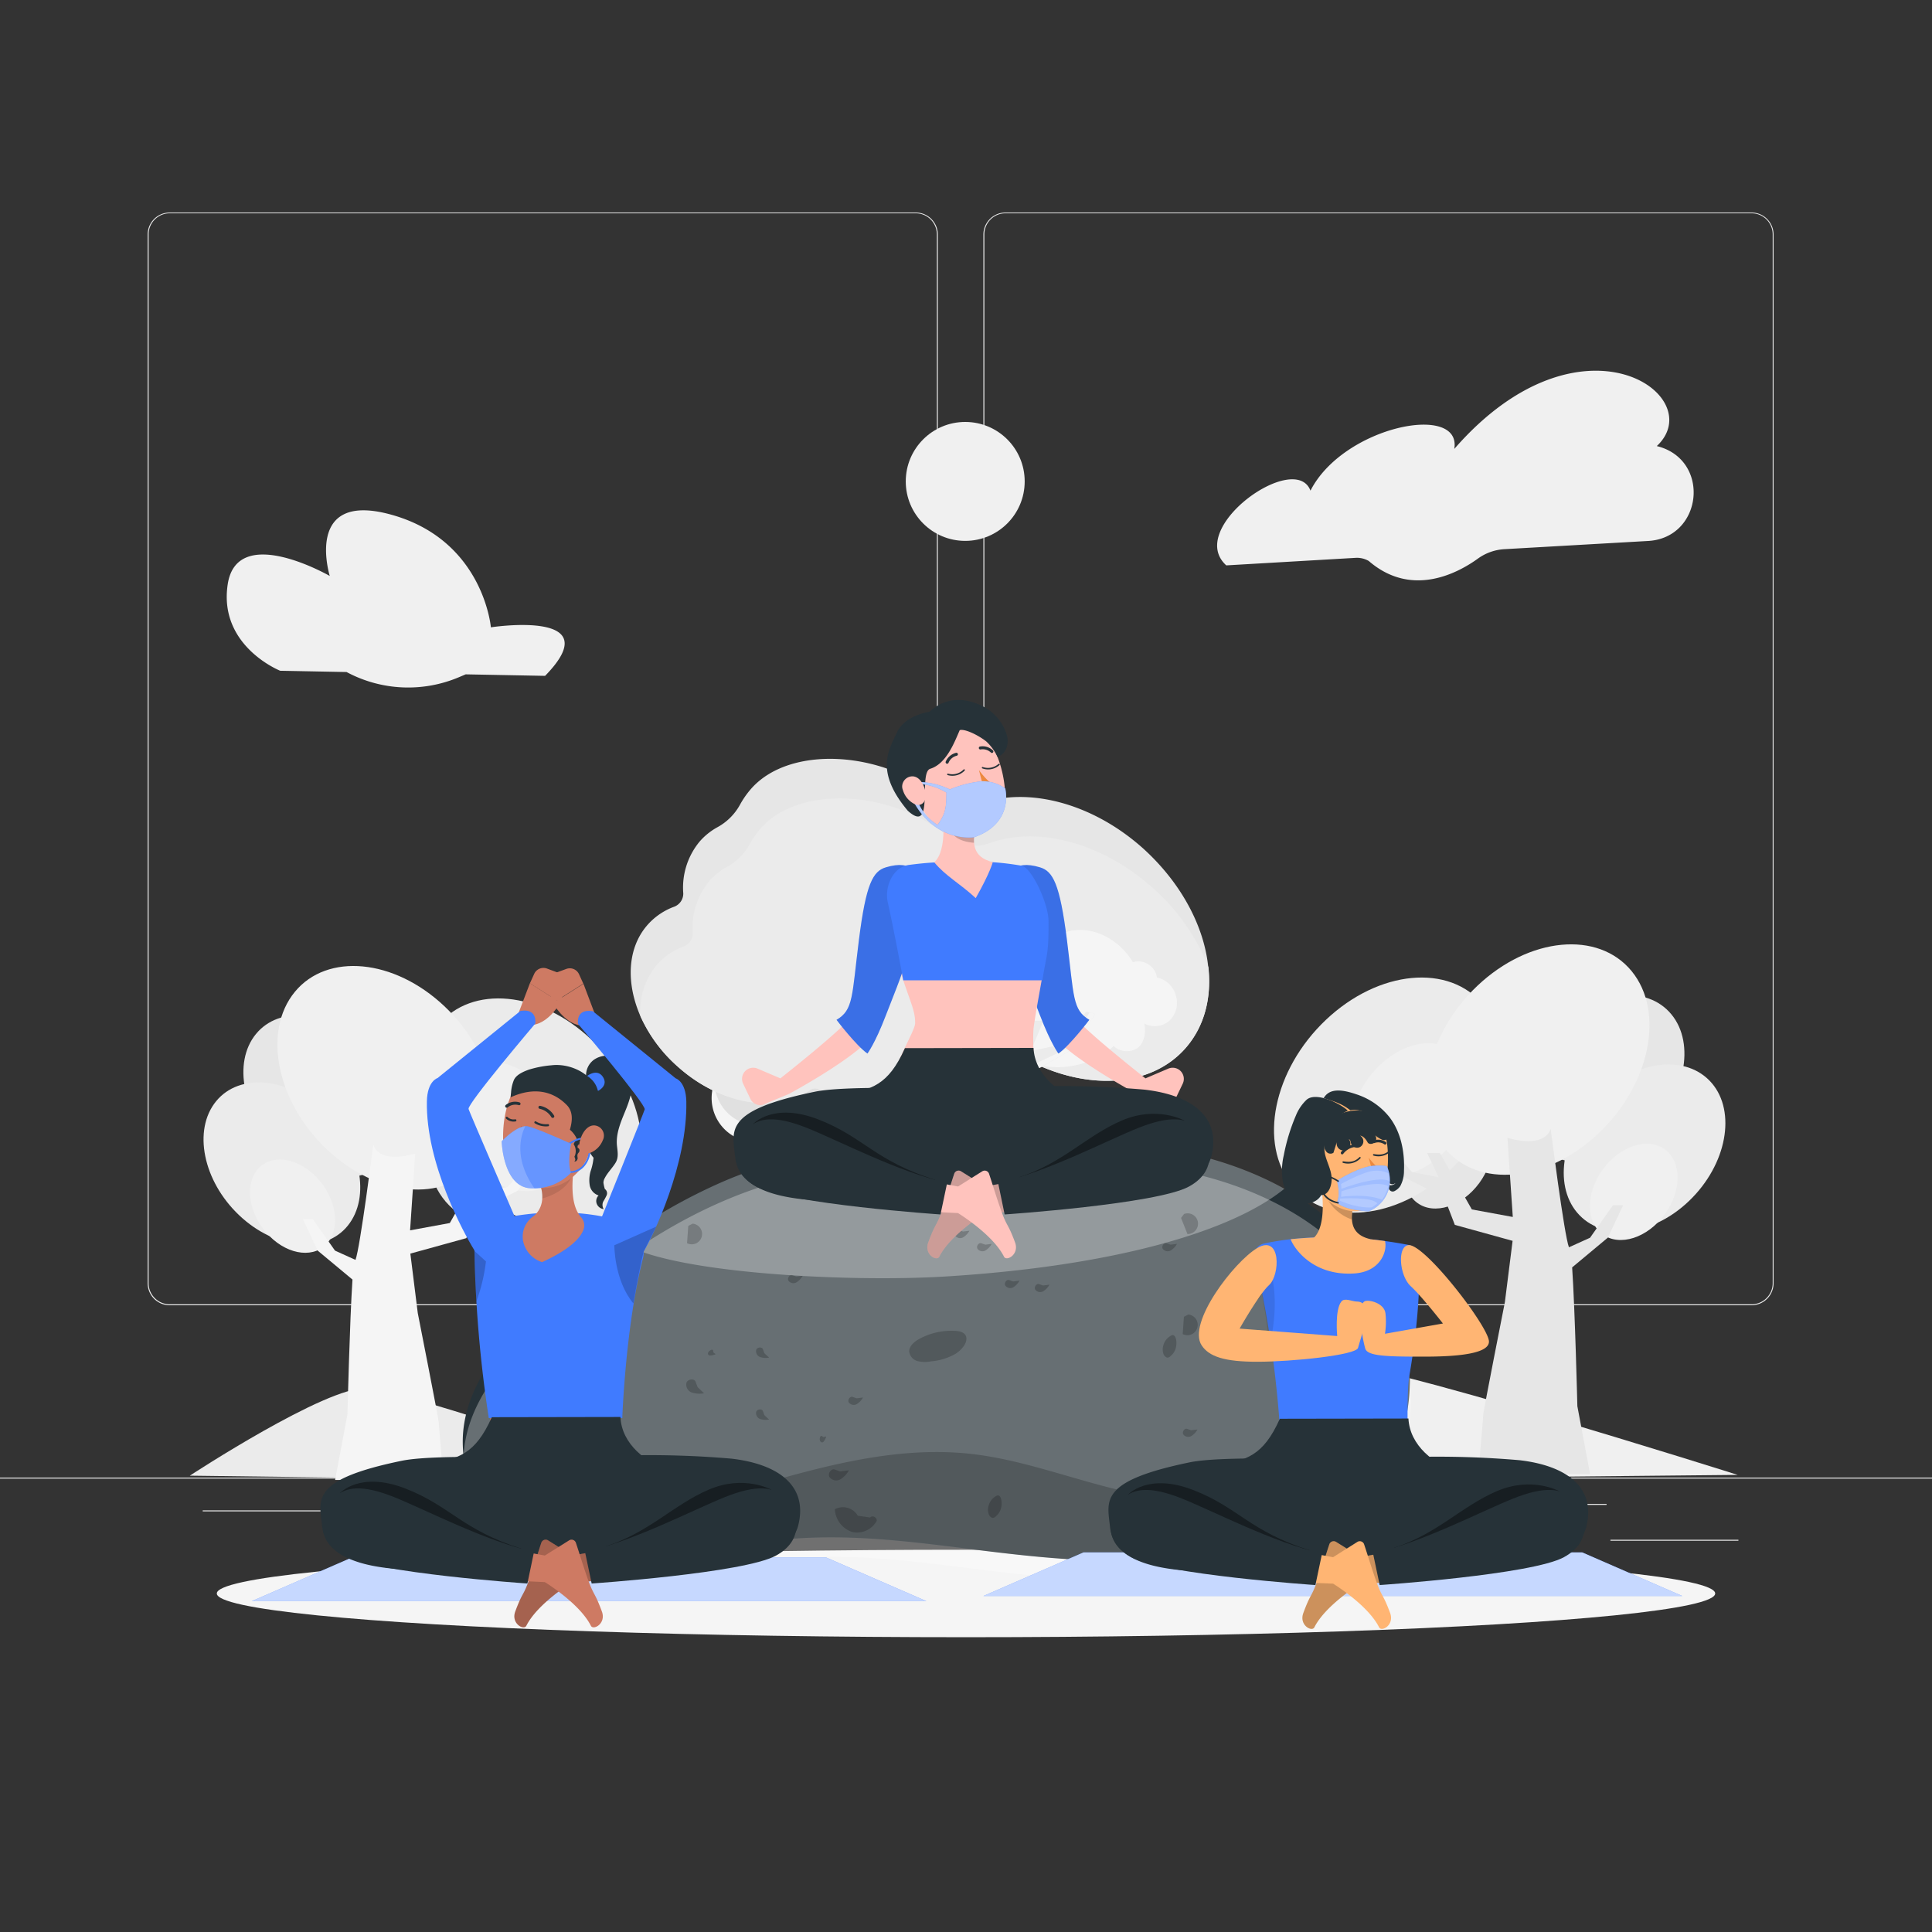 <svg xmlns="http://www.w3.org/2000/svg" viewBox="0 0 500 500"><rect x="0" y="0" width="500" height="500" fill="#333333" stroke="none"/><g id="freepik--background-complete--inject-7"><rect x="416.78" y="398.49" width="33.12" height="0.25" style="fill:#ebebeb"></rect><rect x="322.53" y="401.21" width="8.69" height="0.25" style="fill:#ebebeb"></rect><rect x="396.59" y="389.21" width="19.19" height="0.25" style="fill:#ebebeb"></rect><rect x="52.46" y="390.89" width="43.19" height="0.25" style="fill:#ebebeb"></rect><rect x="104.56" y="390.89" width="6.33" height="0.25" style="fill:#ebebeb"></rect><rect x="131.47" y="395.11" width="93.68" height="0.25" style="fill:#ebebeb"></rect><path d="M237,337.8H43.92a5.71,5.71,0,0,1-5.71-5.71V60.66A5.71,5.71,0,0,1,43.92,55H237a5.71,5.71,0,0,1,5.71,5.71V332.09A5.71,5.71,0,0,1,237,337.8ZM43.92,55.2a5.47,5.47,0,0,0-5.46,5.46V332.09a5.47,5.47,0,0,0,5.46,5.46H237a5.47,5.47,0,0,0,5.46-5.46V60.66A5.47,5.47,0,0,0,237,55.2Z" style="fill:#ebebeb"></path><path d="M453.31,337.8H260.21a5.72,5.72,0,0,1-5.71-5.71V60.66A5.72,5.72,0,0,1,260.21,55h193.1A5.71,5.71,0,0,1,459,60.66V332.09A5.71,5.71,0,0,1,453.31,337.8ZM260.21,55.2a5.47,5.47,0,0,0-5.46,5.46V332.09a5.47,5.47,0,0,0,5.46,5.46h193.1a5.47,5.47,0,0,0,5.46-5.46V60.66a5.47,5.47,0,0,0-5.46-5.46Z" style="fill:#ebebeb"></path><rect y="382.4" width="500" height="0.25" style="fill:#ebebeb"></rect><path d="M197.26,365l8.52,0a1.25,1.25,0,0,1,1.25,1.25v3a1.25,1.25,0,0,0,1.25,1.25h12.48a1.25,1.25,0,0,0,1.26-1.25v-11h0a1.25,1.25,0,0,1,1.25-1.24h2.66a1.25,1.25,0,0,0,1.25-1.25v-6a1.25,1.25,0,0,1,1.25-1.25h4.36a1.25,1.25,0,0,1,1.25,1.25v1.77a1.25,1.25,0,0,0,1.26,1.26h.4a1.25,1.25,0,0,0,1.25-1.25v-6.55a1.25,1.25,0,0,1,1.25-1.25h4.32a1.25,1.25,0,0,1,1.25,1.25v6.56a1.25,1.25,0,0,0,1.25,1.25h1.35a1.25,1.25,0,0,0,1.25-1.25V338.21h0v-6.62h.26v4.08l.08-.11,9.93-5.7c.21-.23.33,0,.33-.31v-8.16l.68-.49L271.3,312v-3.54h.27v3.35l.05,0v39.65a1.25,1.25,0,0,0,1.25,1.25h1.63a1.25,1.25,0,0,0,1.25-1.25l.39-14.8a1.17,1.17,0,0,1,.1-.41l2.43-5.06h.18v-5.73a1,1,0,0,1,1-1h.49v-4.06h.27v4.06h.25a1,1,0,0,1,1,1v.26H283v-.26a1,1,0,0,1,1-1h.43v-4.06h.27v4.06H285a1,1,0,0,1,1,1v5.73h.18l2.43,5.06a1,1,0,0,1,.1.41l.4,14.79a1.25,1.25,0,0,0,1.25,1.25h2.29a1.25,1.25,0,0,1,1.25,1.25v1.72a1.25,1.25,0,0,0,1.25,1.25h1.64a1.25,1.25,0,0,1,1.23,1l4.36,22.89a1.64,1.64,0,0,1,0,.23,1.24,1.24,0,0,1-1.25,1.25H197.27C197,382.3,197.26,365,197.26,365Z" style="fill:#e0e0e0"></path><path d="M212.89,383.07s-46.71-23.66-53.9-24.19-31.61,22.62-31.61,22.62Z" style="fill:#f0f0f0"></path><path d="M292.15,383.27s35.15-30.94,48.4-31.46S449.7,381.7,449.7,381.7Z" style="fill:#f0f0f0"></path><path d="M172.7,383.47s-67.5-23.66-77.89-24.19S49.13,381.9,49.13,381.9Z" style="fill:#ebebeb"></path><ellipse cx="374.85" cy="300.32" rx="13.63" ry="9.9" transform="translate(-88.97 425.11) rotate(-53.76)" style="fill:#e6e6e6"></ellipse><path d="M343.16,263.92c13.65-12.9,31.88-14.64,40.72-3.87s4.93,29.95-8.72,42.85-31.88,14.64-40.72,3.88S329.51,276.83,343.16,263.92Z" style="fill:#ebebeb"></path><path d="M403.65,265.28c9.7-9.16,22.65-10.39,28.92-2.75s3.51,21.28-6.19,30.44-22.64,10.4-28.92,2.75S394,274.45,403.65,265.28Z" style="fill:#e6e6e6"></path><ellipse cx="425.6" cy="297.06" rx="24.23" ry="17.82" transform="translate(-79.62 415.93) rotate(-48.15)" style="fill:#ebebeb"></ellipse><path d="M382.36,255.11c13.37-12.64,31.23-14.34,39.89-3.8s4.83,29.34-8.54,42-31.23,14.34-39.89,3.8S369,267.75,382.36,255.11Z" style="fill:#f0f0f0"></path><path d="M356.6,276.16c7.28-7.31,17-8.29,21.7-2.19s2.64,17-4.64,24.26-17,8.29-21.7,2.2S349.33,283.47,356.6,276.16Z" style="fill:#f0f0f0"></path><ellipse cx="422.82" cy="308.46" rx="13.63" ry="9.9" transform="translate(-75.93 467.13) rotate(-53.76)" style="fill:#f0f0f0"></ellipse><path d="M416.11,320.3,406.87,328c.74,10.88,1.35,35.92,1.35,35.92l3.28,17.51-28.95.24s1.32-14.78,1.32-15.59S389.46,337,389.46,337l2-15.87L376.51,317l-2.72-7.08-11-5.57-5.36-7.4,2.07-.45,5.92,6.83,6.91,1.35-3-6.3h3.29L380.91,313l10.6,1.95-1.39-20.48c10.2,2.88,11.19-2.36,11.19-2.36s3.5,27.55,4.73,30.69l5.46-2.47,5.93-8.41h2.63Z" style="fill:#e6e6e6"></path><path d="M128.24,296.53c-5.1-5.12-11.92-5.81-15.22-1.54s-1.85,11.9,3.26,17,11.91,5.81,15.22,1.54S133.34,301.66,128.24,296.53Z" style="fill:#e6e6e6"></path><path d="M153,269c-13.25-12.52-30.94-14.2-39.52-3.76s-4.79,29.07,8.46,41.59,30.94,14.21,39.52,3.76S166.27,281.48,153,269Z" style="fill:#ebebeb"></path><path d="M94.31,270.27c-9.41-8.89-22-10.09-28.07-2.67s-3.4,20.65,6,29.54,22,10.09,28.07,2.67S103.72,279.17,94.31,270.27Z" style="fill:#e6e6e6"></path><path d="M84,287.67c-9.41-8.89-22-10.09-28.07-2.67s-3.41,20.65,6,29.54S84,324.63,90,317.21,93.45,296.57,84,287.67Z" style="fill:#ebebeb"></path><path d="M115,260.4c-13-12.27-30.31-13.92-38.71-3.69s-4.69,28.47,8.29,40.74,30.31,13.92,38.71,3.69S128,272.67,115,260.4Z" style="fill:#f0f0f0"></path><ellipse cx="131.69" cy="291.54" rx="13.29" ry="18.3" transform="translate(-146.87 134.26) rotate(-36.24)" style="fill:#f0f0f0"></ellipse><path d="M81.69,304.43c-5.1-5.12-11.91-5.81-15.22-1.54s-1.84,11.9,3.26,17,11.92,5.81,15.22,1.54S86.8,309.56,81.69,304.43Z" style="fill:#f0f0f0"></path><path d="M82.22,323.66l9,7.49c-.71,10.55-1.3,34.86-1.3,34.86l-3.19,17,28.09.23s-1.27-14.35-1.27-15.13-5.43-28.28-5.43-28.28l-1.92-15.4,14.49-4,2.64-6.86,10.65-5.42,5.2-7.18-2-.44-5.74,6.64-6.71,1.3,2.87-6.1h-3.19l-8,14.15-10.28,1.89,1.34-19.87c-9.9,2.79-10.86-2.3-10.86-2.3S93.19,323,92,326.06l-5.3-2.4-5.75-8.15H78.39Z" style="fill:#f5f5f5"></path><path d="M317.36,146.32l33.47-1.95a6.1,6.1,0,0,1,3.39.8h0c11.06,9.58,23,3.19,28.24-.59a12.92,12.92,0,0,1,6.82-2.45L426.56,140c14-.81,16.22-20.59,2.74-24.42l-.52-.14c13.91-13-19.65-36.83-52.41.74,2-12-28.69-5.92-37.22,10.8C335.17,116.51,306.72,136.67,317.36,146.32Z" style="fill:#f0f0f0"></path><path d="M141.07,174.91l-20.55-.39-1.7.72a33.72,33.72,0,0,1-29.13-1.32h0l-17.18-.33s-16-6.36-13.58-22.36,26.41-2.17,26.41-2.17-6.93-22.51,16.45-15.71,25.25,29,25.25,29S158,157.58,141.07,174.91Z" style="fill:#f0f0f0"></path><circle cx="249.8" cy="124.59" r="15.39" style="fill:#f0f0f0"></circle><path d="M230.93,276.94c0,.1,0,.19,0,.28a15.43,15.43,0,0,1-7.06,12.21,14.76,14.76,0,0,1-10.25,7.5A13.52,13.52,0,0,1,202,293.55a11.37,11.37,0,0,1-17.52-12,14.24,14.24,0,0,1,.48-1.53c1.5-3.87,5-7.35,9-7.85a8.23,8.23,0,0,1-.82-3.93,8.9,8.9,0,0,1,.79-3.4,7.89,7.89,0,0,1,1.05-1.68,8.65,8.65,0,0,1,8.59-2.91c2.67-1.06,6.3-1.57,8.91-.36a10.38,10.38,0,0,1,5.26,6.34c3-1.83,7.19-1.05,9.78,1.36A12.06,12.06,0,0,1,230.93,276.94Z" style="fill:#f5f5f5"></path><path d="M230.93,276.94a15,15,0,0,1-6.29,8.2,14.75,14.75,0,0,1-10.25,7.49,13.55,13.55,0,0,1-11.67-3.37A11.35,11.35,0,0,1,184.91,280c1.5-3.87,5-7.35,9-7.85a8.23,8.23,0,0,1-.82-3.93,8,8,0,0,1,1.59-.36,8.46,8.46,0,0,1-.8-3,7.89,7.89,0,0,1,1.05-1.68,8.65,8.65,0,0,1,8.59-2.91c2.67-1.06,6.3-1.57,8.91-.36a10.38,10.38,0,0,1,5.26,6.34c3-1.83,7.19-1.05,9.78,1.36A12.06,12.06,0,0,1,230.93,276.94Z" style="fill:#e0e0e0"></path><path d="M306.87,271.19c-8.48,9.74-23.73,11-38.2,4.46a2.27,2.27,0,0,0-2.38.33c-2.82,2.51-7,3.07-11.18,1.79a2.12,2.12,0,0,0-2.64,1.14,9.88,9.88,0,0,1-1.62,2.86c-4,4.84-11.77,4.57-18.22-.32a2.24,2.24,0,0,0-1.37-.44,2.21,2.21,0,0,0-1.71.76c-3.78,4.61-11.05,4.58-17.31.33a2.32,2.32,0,0,0-2.62,0c-8.7,6.15-23.08,3.89-34.15-6A38.44,38.44,0,0,1,165.75,263c-3.77-8.61-3.42-17.61,1.78-23.58a17,17,0,0,1,6.83-4.72,3.63,3.63,0,0,0,2.47-3.51,18.67,18.67,0,0,1,4.27-13.44,16.81,16.81,0,0,1,4.52-3.64,14.68,14.68,0,0,0,5.87-5.82,23.2,23.2,0,0,1,2.84-4.09c9.94-11.41,33.9-10,48.67,2.12A11,11,0,0,0,253.56,208c12.21-4.42,28.87-.36,42.15,11.46,10,9,16,20.39,17,31C313.57,258.25,311.71,265.64,306.87,271.19Z" style="fill:#e6e6e6"></path><path d="M306.87,271.19c-8.48,9.74-23.73,11-38.2,4.46a2.27,2.27,0,0,0-2.38.33c-2.82,2.51-7,3.07-11.18,1.79a2.12,2.12,0,0,0-2.64,1.14,9.88,9.88,0,0,1-1.62,2.86c-4,4.84-11.77,4.57-18.22-.32a2.24,2.24,0,0,0-1.37-.44,2.21,2.21,0,0,0-1.71.76c-3.78,4.61-11.05,4.58-17.31.33a2.32,2.32,0,0,0-2.62,0c-8.7,6.15-23.08,3.89-34.15-6A38.44,38.44,0,0,1,165.75,263,18.63,18.63,0,0,1,170,249.69a16.87,16.87,0,0,1,6.82-4.71,3.63,3.63,0,0,0,2.47-3.52A18.66,18.66,0,0,1,183.6,228a16.43,16.43,0,0,1,4.52-3.64,14.74,14.74,0,0,0,5.87-5.82,22.81,22.81,0,0,1,2.85-4.1c9.93-11.4,33.88-10,48.67,2.12a11,11,0,0,0,10.55,1.65c12.21-4.41,28.87-.36,42.14,11.47a53.54,53.54,0,0,1,14.55,20.68C313.57,258.25,311.71,265.64,306.87,271.19Z" style="fill:#ebebeb"></path><path d="M302.5,264.31a5.94,5.94,0,0,1-6.37.58c.59,2.36-.1,5.24-1.86,6.43a5.14,5.14,0,0,1-6.11-.62c-3,3.54-12.72,7.5-21,4.33h0a17.24,17.24,0,0,1-9.18-8.63,9.81,9.81,0,0,1,.8-9.72,15.71,15.71,0,0,1,7.46-5.36A14.39,14.39,0,0,1,278,240.77h0l.52-.06c5.5-.48,11.48,2.91,14.67,8.3a4.88,4.88,0,0,1,6.22,3.94,6.58,6.58,0,0,1,4.95,4.86A6.49,6.49,0,0,1,302.5,264.31Z" style="fill:#f5f5f5"></path><path d="M299.09,262.87a4.93,4.93,0,0,1-5.74.57c.52,2.36.2,5.5-1.39,6.68a4.28,4.28,0,0,1-5.52-.62c-2.57,3.43-11.56,7.78-19.3,5.53h0a17.24,17.24,0,0,1-9.18-8.63,9.81,9.81,0,0,1,.8-9.72,15.71,15.71,0,0,1,7.46-5.36A14.39,14.39,0,0,1,278,240.77h0c4.47.67,9.05,5.4,11.6,10.19,4.52-1.21,5.62,3.56,5.61,3.93C302.14,255,300.64,261.45,299.09,262.87Z" style="fill:#f5f5f5"></path><path d="M219.17,300.93l10.35,9.62c-.83,13.56-1.62,49.94-1.62,49.94l-3.68,21.84,32.45.3s-1.48-18.45-1.48-19.45-6.27-36.34-6.27-36.34l-3.56-34.31,16.72-5.1,3.06-8.82,12.3-7,6-9.23-2.33-.56-6.63,8.52-7.74,1.68,3.31-7.85h-3.69l-9.21,18.19-11.88,2.44,1.14-25.65c-9.5,4.44-12.54-2.95-12.54-2.95s-2,43.86-3.42,47.78h0a24.81,24.81,0,0,1-9.8-8.88l-3-4.69h-2.95Z" style="fill:#ebebeb"></path><path d="M248.28,284.22l-2.55.63a5.25,5.25,0,0,1-6.49-5.41l1.13-18.9a12.76,12.76,0,0,0,6-1.37l-1.05,24.55,0,1.06v.05Z" style="fill:#f5f5f5"></path><path d="M263.9,277.2l-4.46,8.63-17.57,4.74a4.06,4.06,0,0,0-3,4l.46,24.86s3.79-15.19,3.79-14.51,1.44,24.69,1.44,24.69l-4,36.64,7.17-25.05-3.25,41.32,12.17.11s-1.48-18.45-1.48-19.45-6.27-36.34-6.27-36.34l-3.22-31a4.08,4.08,0,0,1,2.86-4.31l13.52-4.12,3.06-8.82,12.3-7,6-9.23-1.43-.34c-2.51,3.77-6,9.45-6,9.45Z" style="fill:#f5f5f5"></path></g><g id="freepik--Shadow--inject-7"><ellipse id="freepik--path--inject-7" cx="250" cy="412.39" rx="193.89" ry="11.32" style="fill:#f5f5f5"></ellipse></g><g id="freepik--Stone--inject-7"><path d="M243.88,298.61c-18.89-3.75-38.77-.49-56.49,7.06S154,324.89,139.88,338.05c-9.48,8.87-18.77,19.46-20,32.37A30.7,30.7,0,0,0,131,396.87c7.8,6.22,36,10.25,45.47,7.11,43.46-14.4,74.71,1.44,120.47-.09,10.23-.34,20.54-.69,30.5-3s19.68-6.85,26.62-14.37c10.4-11.26,13.21-28.38,8.79-43.05s-15.38-26.86-28.57-34.68-28.46-11.56-43.73-12.91S258.92,301.59,243.88,298.61Z" style="fill:#263238"></path><path d="M244.08,303.61c-18.89-3.75-38.77-.49-56.49,7.06s-33.44,19.22-47.51,32.38c-9.48,8.87-18.77,19.46-20,32.37a30.7,30.7,0,0,0,11.18,26.45c7.8,6.22,36,10.25,45.47,7.11,43.46-14.4,74.71,1.44,120.47-.09,10.23-.34,20.54-.69,30.5-3s19.68-6.85,26.62-14.37c10.4-11.26,13.21-28.38,8.79-43.05s-15.38-26.86-28.57-34.68-28.46-11.56-43.73-12.91S259.12,306.59,244.08,303.61Z" style="fill:#fff;opacity:0.3"></path><path d="M332.39,307.65c-13.87,11.27-44.57,20-87.29,22.68-25.53,1.62-73.16-.81-84.78-9.18a141.8,141.8,0,0,1,27.07-15.47c17.72-7.56,37.59-10.82,56.49-7.07,15,3,31.44-4.12,46.71-2.77C305.12,297.12,319.66,300.57,332.39,307.65Z" style="fill:#fff;opacity:0.3"></path><path d="M355.91,384.36c-.57.73-1.18,1.44-1.81,2.12-6.94,7.52-16.66,12-26.62,14.38s-20.27,2.69-30.5,3c-45.76,1.53-77-14.31-120.47.1-9.47,3.14-37.67-.89-45.47-7.12a28.91,28.91,0,0,1-5-5.2,79.34,79.34,0,0,0,26.55,2.24c16.72-1.27,32.82-6.58,49-11.11s32.89-8.35,49.55-6.52c13.29,1.46,25.91,6.43,38.92,9.46A135.65,135.65,0,0,0,355.91,384.36Z" style="opacity:0.2"></path><path d="M237.37,346.82c-1,.67-2.08,1.66-2.07,2.9a2.91,2.91,0,0,0,2.16,2.53,8,8,0,0,0,3.52.06,15.08,15.08,0,0,0,6.4-2c3.28-2.18,4.14-5.85-.42-5.89A17.28,17.28,0,0,0,237.37,346.82Z" style="opacity:0.2"></path><path d="M255.83,389.75a3.31,3.31,0,0,0,0,1.93,1.54,1.54,0,0,0,1,1.15,1.19,1.19,0,0,0,.91-.43,4,4,0,0,0,1.31-2c.46-1.67,0-3.87-1.14-3.29A4,4,0,0,0,255.83,389.75Z" style="opacity:0.2"></path><path d="M172.09,393.16a3.36,3.36,0,0,0,0,1.92,1.55,1.55,0,0,0,1,1.15,1.2,1.2,0,0,0,.92-.43,4,4,0,0,0,1.31-2c.46-1.67,0-3.87-1.14-3.29A4,4,0,0,0,172.09,393.16Z" style="opacity:0.2"></path><path d="M323.46,333.75a3.36,3.36,0,0,0,0,1.92,1.55,1.55,0,0,0,1,1.15,1.2,1.2,0,0,0,.92-.43,4,4,0,0,0,1.31-2c.46-1.67,0-3.87-1.14-3.29A4,4,0,0,0,323.46,333.75Z" style="opacity:0.2"></path><path d="M301.05,348.28a3.36,3.36,0,0,0,0,1.92,1.55,1.55,0,0,0,1,1.15,1.14,1.14,0,0,0,.92-.43,4,4,0,0,0,1.31-2c.46-1.68,0-3.88-1.14-3.3A4,4,0,0,0,301.05,348.28Z" style="opacity:0.2"></path><path d="M222,392.27a4.45,4.45,0,0,0-5.94-1.68,6.55,6.55,0,0,0,4.44,5.87,5.78,5.78,0,0,0,6.4-2.88c.08-.9-1.14-1.51-1.7-.85Z" style="opacity:0.2"></path><g style="opacity:0.2"><path d="M306.39,340.79c-.1,1.49-.21,3-.31,4.47a2.68,2.68,0,1,0,1.45-5.06Z"></path></g><g style="opacity:0.2"><path d="M178.12,317.26c-.1,1.49-.21,3-.31,4.48a2.68,2.68,0,1,0,1.45-5.06Z"></path></g><g style="opacity:0.2"><path d="M305.65,315.2c.56,1.39,1.11,2.78,1.66,4.17a2.68,2.68,0,1,0-.88-5.19Z"></path></g><g style="opacity:0.2"><path d="M216.14,380.35c-1-.47-2,1-1.48,1.91a2.19,2.19,0,0,0,2.85.58,6.24,6.24,0,0,0,2.18-2.32l-2.25.28Z"></path></g><g style="opacity:0.2"><path d="M220.75,361.55c-.71-.35-1.47.71-1.09,1.39a1.6,1.6,0,0,0,2.09.43,4.67,4.67,0,0,0,1.6-1.7l-1.65.21Z"></path></g><g style="opacity:0.2"><path d="M302,321.79c-.71-.35-1.47.71-1.09,1.4a1.61,1.61,0,0,0,2.09.42,4.67,4.67,0,0,0,1.6-1.7l-1.65.21Z"></path></g><g style="opacity:0.2"><path d="M205.13,330.05c-.71-.35-1.47.71-1.08,1.4a1.59,1.59,0,0,0,2.08.42,4.67,4.67,0,0,0,1.6-1.7l-1.65.21Z"></path></g><g style="opacity:0.2"><path d="M175.8,382.71c-.7-.35-1.47.72-1.08,1.4a1.6,1.6,0,0,0,2.09.42,4.61,4.61,0,0,0,1.59-1.69l-1.65.2Z"></path></g><g style="opacity:0.2"><path d="M269,332.36c-.71-.35-1.47.71-1.08,1.39a1.59,1.59,0,0,0,2.08.42,4.64,4.64,0,0,0,1.6-1.69l-1.65.2Z"></path></g><g style="opacity:0.2"><path d="M307.31,369.82c-.7-.34-1.47.72-1.08,1.4a1.6,1.6,0,0,0,2.09.42,4.61,4.61,0,0,0,1.59-1.69l-1.65.2Z"></path></g><g style="opacity:0.2"><path d="M261.25,331.31c-.7-.35-1.47.72-1.08,1.4a1.6,1.6,0,0,0,2.09.42,4.57,4.57,0,0,0,1.59-1.7l-1.65.21Z"></path></g><g style="opacity:0.2"><path d="M254.05,321.79c-.71-.35-1.47.71-1.08,1.4a1.59,1.59,0,0,0,2.08.42,4.59,4.59,0,0,0,1.6-1.7l-1.65.21Z"></path></g><g style="opacity:0.2"><path d="M248.29,318.39c-.71-.35-1.47.71-1.09,1.4a1.61,1.61,0,0,0,2.09.42,4.67,4.67,0,0,0,1.6-1.7l-1.65.21Z"></path></g><path d="M212.68,371.65c-.32-.29-.66.58-.49,1.13s.62.64.93.35a3.81,3.81,0,0,0,.71-1.38l-.73.16Z" style="opacity:0.2"></path><g style="opacity:0.2"><path d="M180.07,357.74c-.25-1.05-2-.93-2.41.08a2.18,2.18,0,0,0,1.37,2.56,6.44,6.44,0,0,0,3.18.2L180.55,359Z"></path></g><g style="opacity:0.2"><path d="M197.48,349.27c-.18-.77-1.49-.68-1.77.06a1.6,1.6,0,0,0,1,1.87,4.69,4.69,0,0,0,2.33.15l-1.22-1.14Z"></path></g><g style="opacity:0.2"><path d="M197.48,365.3c-.18-.77-1.49-.68-1.77.06a1.61,1.61,0,0,0,1,1.87,4.69,4.69,0,0,0,2.33.15l-1.22-1.14Z"></path></g><path d="M184.55,349.51c0-.42-.86-.13-1.18.35s-.09.89.33.94a3.9,3.9,0,0,0,1.52-.34l-.6-.46Z" style="opacity:0.2"></path></g><g id="freepik--character-3--inject-7"><polygon points="409.47 401.76 280.41 401.76 254.5 413.04 435.37 413.04 409.47 401.76" style="fill:#407BFF"></polygon><polygon points="409.47 401.76 280.41 401.76 254.5 413.04 435.37 413.04 409.47 401.76" style="fill:#fff;opacity:0.7"></polygon><polygon points="363.86 360.25 362.72 376.81 332.68 376.81 332.68 360.25 363.86 360.25" style="fill:#ffb573"></polygon><path d="M364.51,322.18a3.32,3.32,0,0,1,2.71,3.07c.22,4.5.27,14.88-2.49,30.84-.62,3.61-.43,13.15-.43,13.15l-33.08.16s-1.25-22.5-6.58-43.57a3.27,3.27,0,0,1,2.49-4C333,320.54,346.21,318.68,364.51,322.18Z" style="fill:#407BFF"></path><path d="M364.59,322.24c4.17-.16,19.81,20,20.71,24.59.7,3.52-8.05,4.29-17.12,4.27-9.48,0-14.32-.16-14.86-2.11-1.05-3.81-2.09-11.59,0-12.27,1.16-.37,4.95.57,5.24,3.21a20.24,20.24,0,0,1-.13,5.25l15-2.66s-5.61-7.18-8.29-9.61C362.1,330.16,361.57,322.36,364.59,322.24Z" style="fill:#ffb573"></path><path d="M350.46,329.57c-10.46.66-15.44-6.2-16.45-8.86a98.86,98.86,0,0,1,24.43.48C359.09,323.82,357.27,329.14,350.46,329.57Z" style="fill:#ffb573"></path><path d="M326.45,327.12l1.95.56s3.32,7.46.11,20.76a162.45,162.45,0,0,0-3-19Z" style="opacity:0.1"></path><path d="M341.53,304.1c.88,4.66,1.75,13.17-1.53,16.26a36.33,36.33,0,0,0,7.78,6.85A4.72,4.72,0,0,0,355,322.4a6.57,6.57,0,0,0-.54-1.76c-5.17-1.26-5-5.31-4.1-8.94Z" style="fill:#ffb573"></path><path d="M349.87,315.58a12.86,12.86,0,0,1,.48-3.88l-7.09-6.11a10.6,10.6,0,0,0-.09,3.18C343.46,311.68,347,314.73,349.87,315.58Z" style="opacity:0.2;isolation:isolate"></path><path d="M338.43,297.54c1.31,7.2,1.72,10.28,5.83,13.56,6.18,4.93,14.75,1.74,15.6-5.71.78-6.7-1.5-17.32-9-19.39a10,10,0,0,0-12.47,11.54Z" style="fill:#ffb573"></path><path d="M354.2,299.56a17.31,17.31,0,0,0,3.41,3.48,2.87,2.87,0,0,1-2.18,1.06Z" style="fill:#ed893e"></path><path d="M353.7,307.53a5.57,5.57,0,0,0,1,0,.19.19,0,0,0,.16-.19h0a.18.18,0,0,0-.19-.15,6,6,0,0,1-4.59-1.41.17.17,0,0,0-.24,0,.17.17,0,0,0,0,.25A6.3,6.3,0,0,0,353.7,307.53Z" style="fill:#407BFF"></path><path d="M347.4,298.74a.36.36,0,0,0,.24-.15,4.54,4.54,0,0,1,2.76-1.71.35.35,0,0,0,0-.7,5.08,5.08,0,0,0-3.35,2,.39.39,0,0,0,.33.58Z" style="fill:#263238"></path><path d="M352.1,299.71a.24.24,0,0,0,0-.23.19.19,0,0,0-.28,0h0c-1.22,1.22-2.44,1.35-4.14,1.08a.2.2,0,0,0-.24.15.19.19,0,0,0,.15.24,4.51,4.51,0,0,0,4.51-1.19Z" style="fill:#263238"></path><path d="M360,297.83a.22.22,0,0,0,0-.23.21.21,0,0,0-.28,0h0c-1.23,1.22-2.44,1.35-4.15,1.08a.22.22,0,0,0-.24.15.2.2,0,0,0,.15.24,4.53,4.53,0,0,0,4.52-1.19Z" style="fill:#263238"></path><path d="M358.53,296.2a.35.35,0,0,0,.12-.63h0a3.48,3.48,0,0,0-3.16-.42.37.37,0,0,0-.19.47.35.35,0,0,0,.46.18,2.77,2.77,0,0,1,2.51.35A.3.3,0,0,0,358.53,296.2Z" style="fill:#263238"></path><path d="M364.5,367.11c.35,6.95,6.56,11.94,13.25,14-9.92,4.82-21.67,13.26-32,17-10.07-3.59-21.63-12.86-30.35-19,7-1.19,11.5-2.21,15.82-11.94Z" style="fill:#263238"></path><path d="M287.27,395.17c-.7-6.77-3-11.85,20.63-16.72,5.79-1.2,18.9-1,24.76-1,11.46-.1,23.22-.25,33.47-.39a246.71,246.71,0,0,1,27.12.84c12.13,1.4,19.86,7,17.28,17.28C406.79,410,363.94,405.3,346.6,405.3S289,412.38,287.27,395.17Z" style="fill:#263238"></path><path d="M291.94,386.81s5.13-5.76,16.9-1.18,14.54,10.66,30.22,15.63l-4.6,3.77-27.9-5.34-13.74-7.2Z" style="opacity:0.4"></path><path d="M403.55,385.93s-7.06-3.95-16.22,0-15.23,10.94-26.53,14.64l.8,3.26,41.54-12.1Z" style="opacity:0.4"></path><path d="M352.07,409.85s-9,5.48-11.92,11.3c-.64,1.26-4-.57-2.85-3.69,1.91-5.18,2-3.87,3.61-8.3,1.33-3.75,2.11-6.49,3.13-9.52a.91.91,0,0,1,.11-.22,1.18,1.18,0,0,1,1.64-.37l6.27,3.92,8.7-1.59,1.11,8.05Z" style="fill:#ffb573"></path><path d="M352.07,409.85s-9,5.48-11.92,11.3c-.64,1.26-4-.57-2.85-3.69,1.91-5.18,2-3.87,3.61-8.3,1.33-3.75,2.11-6.49,3.13-9.52a.91.91,0,0,1,.11-.22,1.18,1.18,0,0,1,1.64-.37l6.27,3.92,8.7-1.59,1.11,8.05Z" style="opacity:0.2"></path><path d="M406.85,387.81c-2.75-2.63-7-3.27-15.21,0s-23.71,11.44-36.3,14.22l1.72,8.18s39.4-2.67,47.7-7.22S409.85,390.68,406.85,387.81Z" style="fill:#263238"></path><path d="M345,409.85s9,5.48,11.91,11.3c.64,1.26,4-.57,2.86-3.69-1.92-5.18-2.05-3.87-3.62-8.3-1.33-3.75-2.11-6.49-3.13-9.52a.65.65,0,0,0-.11-.22,1.17,1.17,0,0,0-1.63-.37L345,403l-8.71-1.59-1.1,8.05Z" style="fill:#ffb573"></path><path d="M290.64,387.81c2.75-2.63,7-3.27,15.21,0s23.71,11.44,36.3,14.22l-1.72,8.18s-39.4-2.67-47.7-7.22S287.64,390.68,290.64,387.81Z" style="fill:#263238"></path><path d="M325.36,323c-6,3.56-18.2,19.44-14.36,25.2,1.9,2.85,5.8,4.24,14.45,4.22,9,0,25.51-1.73,26-3.58,1-3.64,4.27-12-.31-12-1.19,0-3.18-1.08-4,0-1.73,2.18-1.07,8.93-1.07,8.93l-25.26-1.93s5.05-8.93,7.61-11.25C331.31,330,331.6,319.33,325.36,323Z" style="fill:#ffb573"></path><path d="M348.76,287.67a7.87,7.87,0,0,0-6.17,8.43v.07a3.28,3.28,0,0,0,.68,1.9,1.38,1.38,0,0,0,1.82.27c.34-1,.55-1.76.88-2.78a1.78,1.78,0,1,0,3.08-.76c.52.23.42.64.61,1.15a1.66,1.66,0,0,0,2.34.88,1.69,1.69,0,0,0,0-2.92s1,0,1.93,1.72c.38.67,1.58.45,2-.17a1.41,1.41,0,0,0-.45-2,7.94,7.94,0,0,0,2.1,1.45,1.27,1.27,0,0,0,1.83-1.4,7.15,7.15,0,0,0-2.15-3.78,9.31,9.31,0,0,0-6-2.34A9.91,9.91,0,0,0,348.76,287.67Z" style="fill:#263238"></path><path d="M348,285.57a2.58,2.58,0,0,1-2.29.46,6.28,6.28,0,0,0-2.61-1.69A7,7,0,0,1,348,285.57Z" style="fill:#ffb573"></path><path d="M338.12,284.64a11.62,11.62,0,0,0-2.74,4.05A49.84,49.84,0,0,0,332.24,299a17.1,17.1,0,0,0-.24,6.79,7.31,7.31,0,0,0,3.92,5.28c2.09.91,4.9.24,6-1.77,2,0,2.86-2.68,2.69-4.71s-1.24-3.87-1.69-5.86a10.21,10.21,0,0,1,5.89-11.29C347.05,285.7,340.59,282.41,338.12,284.64Z" style="fill:#263238"></path><path d="M361.07,306.17c-.46.58-1.47.28-1.85-.35a3.52,3.52,0,0,1-.25-2.16,31.23,31.23,0,0,0,.06-7.23,11.64,11.64,0,0,0-2.91-6.5c-1.67-1.74-4.29-3.1-6.64-2.59-2.1-1.54-3.19-2-6.92-3.15,1.22-2.05,3.55-2.68,8.42-1a18,18,0,0,1,8.57,5.88c3,3.87,4,9,3.8,13.88a8.33,8.33,0,0,1-.91,3.91,3.8,3.8,0,0,1-1.56,1.4,1,1,0,0,1-1.39-1.23c0-.12.08-.24.11-.36C359.87,306.91,361.09,306.55,361.07,306.17Z" style="fill:#263238"></path><path d="M346,305.56s5.71-3.62,9.45-3.86S359,302,359,302a8.67,8.67,0,0,1-4.82,11.49s-6-.17-8.19-2.26C346,311.2,347,309.26,346,305.56Z" style="fill:#407BFF"></path><path d="M346,305.56s5.71-3.62,9.45-3.86S359,302,359,302a8.67,8.67,0,0,1-4.82,11.49s-6-.17-8.19-2.26C346,311.2,347,309.26,346,305.56Z" style="fill:#fff;opacity:0.5"></path><path d="M347.06,306.42s6.1-3.39,8.67-3.42a6.9,6.9,0,0,1,3.61.66,9.62,9.62,0,0,1,.18,2s-2.1-1.71-12.35,2Z" style="fill:#fff;opacity:0.2"></path><path d="M347.17,308.32s8.87-3.14,12.1-1.35a10.18,10.18,0,0,1-1.59,3.55s-3.05-1.67-10.62-.79Z" style="fill:#fff;opacity:0.2"></path><path d="M346.86,310.18s8.4-.54,9.6,1.29l-1.41,1s-3.37.4-8.37-1.77Z" style="fill:#fff;opacity:0.2"></path><path d="M346.41,311.51c-4.6-.83-5.13-4.6-5-6.77a.81.81,0,0,1,.43-.74c1.15-.6,4.37,1.38,4.73,1.61l-.2.32c-.94-.59-3.55-2-4.36-1.59a.47.47,0,0,0-.22.42c-.09,2,.4,5.6,4.72,6.37Z" style="fill:#263238"></path></g><g id="freepik--character-2--inject-7"><path d="M277.49,262s-2.11.35,18.95,17.08l5.91-2.52a2.9,2.9,0,0,1,3.08.52h0a2.89,2.89,0,0,1,.66,3.38l-1.88,3.92a2.87,2.87,0,0,1-3.06,1.6l-6.92-2.87s-20.09-10.76-22.89-16.87C271.34,266.22,275.78,260.75,277.49,262Z" style="fill:#ffc3bd"></path><path d="M269.13,224.46c3.38,1,5.16,4.26,7,18.84s1.38,18.05,5.79,20.63c0,0-5,6.6-8,8.73,0,0-2-2.65-4.73-9.79s-5-12.09-6.31-18.55C261.85,239.32,255.21,220.28,269.13,224.46Z" style="fill:#407BFF"></path><path d="M269.13,224.46c3.38,1,5.16,4.26,7,18.84s1.38,18.05,5.79,20.63c0,0-5,6.6-8,8.73,0,0-2-2.65-4.73-9.79s-5-12.09-6.31-18.55C261.85,239.32,255,220.28,269.13,224.46Z" style="opacity:0.1"></path><path d="M270.5,248.3c-.76,4.87-2.44,13.41-3,17.69-.16,1.32-.32,7.06,1,16.19a223.58,223.58,0,0,1,1.5,22.6l-44.67-3c1.57-20.44,11.52-34.16,11.51-37,0-3.87-1.53-5.54-5.29-18Z" style="fill:#ffc3bd"></path><path d="M220.92,262s2.11.35-18.95,17.08l-5.91-2.52a2.9,2.9,0,0,0-3.08.52h0a2.89,2.89,0,0,0-.66,3.38l1.88,3.92a2.87,2.87,0,0,0,3.06,1.6l6.92-2.87s20.09-10.76,22.89-16.87C227.07,266.22,222.63,260.75,220.92,262Z" style="fill:#ffc3bd"></path><path d="M229.28,224.46c-3.38,1-5.16,4.26-7,18.84s-1.38,18.05-5.79,20.63c0,0,5,6.6,8,8.73,0,0,2-2.65,4.73-9.79s5-12.09,6.31-18.55C236.56,239.32,243.2,220.28,229.28,224.46Z" style="fill:#407BFF"></path><path d="M229.28,224.46c-3.38,1-5.16,4.26-7,18.84s-1.38,18.05-5.79,20.63c0,0,5,6.6,8,8.73,0,0,2-2.65,4.73-9.79s5-12.09,6.31-18.55C236.56,239.32,243.37,220.28,229.28,224.46Z" style="opacity:0.1"></path><path d="M233.75,253.7s-2-11.17-4-20.21c-.85-3.83,1.16-8.71,5-9.56a4.5,4.5,0,0,1,.64-.11c2-.26,4.21-.5,6.46-.62a106.26,106.26,0,0,1,15.14-.06,73,73,0,0,1,7.36.9c2.66.44,7,9.87,7,14.26.07,9-.49,8.37-1.58,15.4Z" style="fill:#407BFF"></path><path d="M243.22,206.17c1,4.86,2,13.78-1.43,17,2.94,3.57,6.58,5.42,10.73,9.26,3.8-6.72,4.41-9.32,4.41-9.32-5.43-1.27-5.31-5.3-4.38-9.08Z" style="fill:#ffc3bd"></path><path d="M244.23,207a20.47,20.47,0,0,0,2.06,8.34c.88,1.79,3.32,2.58,5.78,2.77a13.33,13.33,0,0,1,.46-4.08Z" style="opacity:0.2"></path><path d="M235.44,200.1c2.39,7.8,3.18,11.15,8.17,14.26,7.45,4.68,16.51.08,16.53-8.26,0-7.5-3.88-19-12.33-20.3a11.11,11.11,0,0,0-12.37,14.3Z" style="fill:#ffc3bd"></path><path d="M240.56,184.2c5.22-4.8,11-2.87,14-1.29a12.22,12.22,0,0,1,6.13,7.81c.32,1.3,0,4.32-2.54,5.16a13.09,13.09,0,0,0-2.91-4c-1.89-1.5-5.45-3.33-6.86-2.92-1.33,3-3.4,8.7-7.64,10-3.18,1,1.25,17.29-5.81,10.85-8.63-10.27-4.86-15.78-2.81-20.25S240.56,184.2,240.56,184.2Z" style="fill:#263238"></path><path d="M255.06,206.85a.21.21,0,0,0,.07-.21.2.2,0,0,0-.24-.13h0a5.27,5.27,0,0,1-4.67-.86.19.19,0,0,0-.25.29,5.51,5.51,0,0,0,5,.93Z" style="fill:#263238"></path><path d="M249.67,199.39a.19.19,0,0,0-.31-.22h0a4.08,4.08,0,0,1-4,1.05.19.19,0,0,0-.23.14.2.2,0,0,0,.14.24,4.4,4.4,0,0,0,4.37-1.16Z" style="fill:#263238"></path><path d="M254.17,198.84a.21.21,0,0,1-.06-.21.18.18,0,0,1,.24-.12h0a4.13,4.13,0,0,0,4.07-.81.19.19,0,1,1,.24.3,4.37,4.37,0,0,1-4.43.86Z" style="fill:#263238"></path><path d="M245.34,197.59a.48.48,0,0,0,.13-.16,3.06,3.06,0,0,1,2.12-1.84.39.39,0,0,0-.12-.77h0a3.92,3.92,0,0,0-2.72,2.29.4.4,0,0,0,.23.52A.41.41,0,0,0,245.34,197.59Z" style="fill:#263238"></path><path d="M256.92,194.8l.05-.05a.4.4,0,0,0,0-.55,3.87,3.87,0,0,0-3.35-1,.38.38,0,0,0-.29.46h0a.39.39,0,0,0,.47.29,3.09,3.09,0,0,1,2.68.84A.4.4,0,0,0,256.92,194.8Z" style="fill:#263238"></path><path d="M254.53,203.87a2.84,2.84,0,0,0,2.21-.93,18.41,18.41,0,0,1-3.39-3.66Z" style="fill:#ed893e"></path><path d="M267.47,271.2c.35,7,6.56,11.94,13.25,14-9.92,4.81-21.67,13.25-32,17-10.07-3.58-21.63-12.85-30.35-19,7-1.19,11.49-2.21,15.82-11.94Z" style="fill:#263238"></path><path d="M190.24,299.26c-.7-6.76-3-11.85,20.63-16.72,5.79-1.19,18.9-1,24.76-1,11.46-.09,23.22-.25,33.47-.39a243.49,243.49,0,0,1,27.12.85c12.13,1.4,19.86,7,17.27,17.27-3.74,14.88-46.58,10.14-63.92,10.14S192,316.47,190.24,299.26Z" style="fill:#263238"></path><path d="M194.91,290.9s5.13-5.76,16.9-1.18,14.54,10.67,30.22,15.63l-4.6,3.77-27.91-5.34-13.73-7.19Z" style="opacity:0.4"></path><path d="M306.52,290s-7.06-3.94-16.22,0S275.07,301,263.77,304.66l.8,3.26,41.53-12.1Z" style="opacity:0.4"></path><path d="M255,313.94s-9,5.48-11.92,11.3c-.64,1.27-4-.57-2.85-3.69,1.91-5.18,2-3.87,3.61-8.3,1.33-3.75,2.11-6.48,3.13-9.52a.91.91,0,0,1,.11-.22,1.18,1.18,0,0,1,1.64-.37l6.26,3.92,8.71-1.59,1.11,8Z" style="fill:#ffc3bd"></path><path d="M255,313.94s-9,5.48-11.92,11.3c-.64,1.27-4-.57-2.85-3.69,1.91-5.18,2-3.87,3.61-8.3,1.33-3.75,2.11-6.48,3.13-9.52a.91.91,0,0,1,.11-.22,1.18,1.18,0,0,1,1.64-.37l6.26,3.92,8.71-1.59,1.11,8Z" style="opacity:0.2"></path><path d="M309.82,291.9c-2.75-2.63-7-3.27-15.21,0s-23.71,11.45-36.3,14.23L260,314.3s39.4-2.67,47.7-7.22S312.82,294.77,309.82,291.9Z" style="fill:#263238"></path><path d="M247.92,313.94s9,5.48,11.92,11.3c.64,1.27,4-.57,2.86-3.69-1.92-5.18-2.05-3.87-3.62-8.3-1.33-3.75-2.11-6.48-3.13-9.52a.65.65,0,0,0-.11-.22,1.18,1.18,0,0,0-1.64-.37l-6.26,3.92-8.71-1.59-1.11,8Z" style="fill:#ffc3bd"></path><path d="M193.61,291.9c2.75-2.63,7-3.27,15.21,0s23.71,11.45,36.3,14.23l-1.72,8.17s-39.4-2.67-47.7-7.22S190.61,294.77,193.61,291.9Z" style="fill:#263238"></path><path d="M234.4,203.19a10.24,10.24,0,0,1,4.8-.74,19.53,19.53,0,0,1,6.62,1.86,28.9,28.9,0,0,1,8.4-2.13,10.12,10.12,0,0,1,5.94,1.87s2.39,9-8.07,12.63c0,0-10.94,1.76-16.71-11.3l.81.48c2.09,1.67,1.46,4.37,6.45,7.65,2.16-3,2.27-4.68,2.3-8.38a14.9,14.9,0,0,0-5.13-2A13.7,13.7,0,0,0,234.4,203.19Z" style="fill:#407BFF;isolation:isolate"></path><path d="M234.4,203.19a10.24,10.24,0,0,1,4.8-.74,19.53,19.53,0,0,1,6.62,1.86,28.9,28.9,0,0,1,8.4-2.13,10.12,10.12,0,0,1,5.94,1.87s2.39,9-8.07,12.63c0,0-10.94,1.76-16.71-11.3l.81.48c2.09,1.67,1.46,4.37,6.45,7.65,2.16-3,2.27-4.68,2.3-8.38a14.9,14.9,0,0,0-5.13-2A13.7,13.7,0,0,0,234.4,203.19Z" style="fill:#fff;opacity:0.6;isolation:isolate"></path><path d="M233.68,204.5a5.86,5.86,0,0,0,2.9,3.53c1.85.95,3.2-.59,3-2.57-.15-1.76-1.29-4.4-3.32-4.54a2.66,2.66,0,0,0-2.78,2.56A2.54,2.54,0,0,0,233.68,204.5Z" style="fill:#ffc3bd"></path></g><g id="freepik--character-1--inject-7"><polygon points="213.84 403.09 91.06 403.09 65.16 414.37 239.74 414.37 213.84 403.09" style="fill:#407BFF"></polygon><polygon points="213.84 403.09 91.06 403.09 65.16 414.37 239.74 414.37 213.84 403.09" style="fill:#fff;opacity:0.7"></polygon><path d="M156.17,306.1a2.56,2.56,0,0,1,.37-1.26c.73-1.41,1.92-2.54,2.75-3.89s.57-2.78.39-4.36c-.35-3.12.95-6.15,2.12-9s2.27-6.07,1.51-9.11a7.15,7.15,0,0,0-3.75-4.7,5.87,5.87,0,0,0-5.89.51,5,5,0,0,0-1.76,5.53c.49,1.34,1.31,2.47,1.54,3.88a12.8,12.8,0,0,1-.2,5.44,30.36,30.36,0,0,0-1.23,5.38,6.43,6.43,0,0,0,1.59,5.1,15.13,15.13,0,0,1-.76,3.49,8.34,8.34,0,0,0-.23,3.64,3.36,3.36,0,0,0,2.3,2.63,2,2,0,0,0-.49,2.13,2.17,2.17,0,0,0,1.8,1.4,2.07,2.07,0,0,1-.11-1.95,15,15,0,0,0,.88-1.62,1.35,1.35,0,0,0-.47-1.63A10.33,10.33,0,0,1,156.17,306.1Z" style="fill:#263238"></path><path d="M154.74,282.34s2.8-1.31,1.3-3.62-4.09-.26-4.09-.26l.22.15a6,6,0,0,1,2.57,3.73Z" style="fill:#407BFF"></path><polygon points="159.68 358.48 161.05 373.6 126.89 373.6 126.89 358.48 159.68 358.48" style="fill:#ce7a63"></polygon><path d="M163.4,316.84c-6.2-2.23-19.12-5.22-37-.76-2.15.54-3.64,5.42-3.62,7.63A325.91,325.91,0,0,0,126.5,367h34.55s.82-23.86,5.38-41.47C167.06,323.07,165.74,317.68,163.4,316.84Z" style="fill:#407BFF"></path><path d="M148.66,300.79c-.62,4.64-1.19,10.91,1.71,14.22a3.17,3.17,0,0,1,.71,3c-.63,2-3,5.07-10.79,8.63a7.25,7.25,0,0,1-4.89-5.37,6.35,6.35,0,0,1,2.47-6.37c2.49-1.84,3-5,2-8Z" style="fill:#ce7a63"></path><path d="M140.3,310.18a9.65,9.65,0,0,0-.43-3.49l8.06-5.59.35,2.19S148,308,140.3,310.18Z" style="opacity:0.1"></path><path d="M154,288.63c-.88,8.17-1.09,11.64-5.43,15.64-6.52,6-16.35,3.14-17.93-5.12-1.4-7.44.29-19.59,8.47-22.42A11.2,11.2,0,0,1,154,288.63Z" style="fill:#ce7a63"></path><path d="M139.51,297.67a.2.2,0,0,0-.31-.24h0a5.4,5.4,0,0,1-4.72,1.32.2.2,0,0,0-.25.14.21.21,0,0,0,.14.25,5.71,5.71,0,0,0,5.1-1.42Z" style="fill:#263238"></path><path d="M135,291.31a18.13,18.13,0,0,1-3,3.84,2.91,2.91,0,0,0,2.28.81Z" style="fill:#ba4d3c"></path><path d="M143.07,289.3a.38.38,0,0,1-.4-.22,4.64,4.64,0,0,0-3-2.12.41.41,0,0,1-.32-.46.39.39,0,0,1,.45-.31h0a5.36,5.36,0,0,1,3.62,2.57.39.39,0,0,1-.2.51h0A.18.18,0,0,1,143.07,289.3Z" style="fill:#263238"></path><path d="M131.19,286.68a.42.42,0,0,1-.37-.16.41.41,0,0,1,.08-.56,3.86,3.86,0,0,1,3.56-.66.39.39,0,0,1,.24.47l0,0a.37.37,0,0,1-.49.23h0a3.13,3.13,0,0,0-2.78.56A.4.4,0,0,1,131.19,286.68Z" style="fill:#263238"></path><path d="M131.14,289a.3.3,0,0,1,.2.08,2.26,2.26,0,0,0,1.95.6.28.28,0,0,1,.15.54h0a2.78,2.78,0,0,1-2.46-.73.27.27,0,0,1,0-.39h0A.32.32,0,0,1,131.14,289Z" style="fill:#263238"></path><path d="M138.55,290.18a.3.3,0,0,1,.2.08,5.05,5.05,0,0,0,3,.67.28.28,0,0,1,.34.2.27.27,0,0,1-.19.34h0a5.4,5.4,0,0,1-3.53-.8.27.27,0,0,1,0-.39h0A.32.32,0,0,1,138.55,290.18Z" style="fill:#263238"></path><path d="M122.76,323.71l3,2.74a44.91,44.91,0,0,1-2.49,10.4C123,332.14,122.76,323.71,122.76,323.71Z" style="opacity:0.2"></path><path d="M154.6,264.14,151,254.6l-7.86,5s2.69,5.08,7,5.79Z" style="fill:#ce7a63"></path><path d="M146.53,250.77,143.17,252a2.64,2.64,0,0,0-1.55,3.34l1.48,4.22,7.86-5-1.12-2.46A2.62,2.62,0,0,0,146.53,250.77Z" style="fill:#ce7a63"></path><path d="M155.51,315.54l10.77,8.88c2.79-4.43,11.67-23.27,11.34-39.35-.11-5.26-2.76-6-2.76-6l-21.44-17.37c-4.57-.75-3.82,3.29-3.82,3.29s17.57,20.77,17.25,22.12C166.66,287.85,155.51,315.54,155.51,315.54Z" style="fill:#407BFF"></path><path d="M133.5,264l3.64-9.54,7.86,5s-2.69,5.08-7,5.79Z" style="fill:#ce7a63"></path><path d="M141.58,250.67l3.35,1.25a2.63,2.63,0,0,1,1.55,3.34L145,259.48l-7.86-5,1.12-2.46A2.63,2.63,0,0,1,141.58,250.67Z" style="fill:#ce7a63"></path><path d="M133.12,314.68l-.67,1c-1,3.79-5.37,9.34-9.09,8.09l-.59-.2C120,319.11,110.15,301,110.48,285c.11-5.26,2.76-6,2.76-6l21.45-17.37c4.57-.75,3.82,3.29,3.82,3.29S120.93,285.64,121.26,287C121.45,287.74,133.12,314.68,133.12,314.68Z" style="fill:#407BFF"></path><path d="M160.56,366.71c.35,7,6.55,11.94,13.25,14-9.92,4.82-21.67,13.26-32,17-10.07-3.59-21.63-12.86-30.35-19,7-1.19,11.49-2.21,15.82-11.94Z" style="fill:#263238"></path><path d="M83.33,394.77c-.7-6.77-3-11.85,20.63-16.72,5.79-1.2,18.9-1,24.76-1,11.46-.1,23.22-.25,33.47-.39a246.71,246.71,0,0,1,27.12.84c12.12,1.4,19.86,7,17.27,17.28-3.74,14.87-46.58,10.13-63.92,10.13S85.1,412,83.33,394.77Z" style="fill:#263238"></path><path d="M88,386.41s5.14-5.76,16.91-1.18,14.54,10.66,30.21,15.63l-4.59,3.77-27.91-5.34-13.73-7.2Z" style="opacity:0.4"></path><path d="M199.61,385.53s-7.07-3.95-16.22,0-15.23,10.94-26.53,14.64l.8,3.26,41.53-12.1Z" style="opacity:0.4"></path><path d="M148.12,409.45s-9,5.48-11.91,11.3c-.64,1.26-4-.57-2.86-3.69,1.92-5.18,2.05-3.87,3.62-8.3,1.33-3.75,2.11-6.49,3.13-9.52a.65.65,0,0,1,.11-.22,1.18,1.18,0,0,1,1.64-.37l6.26,3.92,8.71-1.59,1.11,8Z" style="fill:#ce7a63"></path><path d="M148.12,409.45s-9,5.48-11.91,11.3c-.64,1.26-4-.57-2.86-3.69,1.92-5.18,2.05-3.87,3.62-8.3,1.33-3.75,2.11-6.49,3.13-9.52a.65.65,0,0,1,.11-.22,1.18,1.18,0,0,1,1.64-.37l6.26,3.92,8.71-1.59,1.11,8Z" style="opacity:0.2"></path><path d="M202.9,387.41c-2.74-2.63-7-3.27-15.2,0S164,398.85,151.4,401.63l1.72,8.18s39.4-2.67,47.7-7.22S205.91,390.28,202.9,387.41Z" style="fill:#263238"></path><path d="M141,409.45s9,5.48,11.92,11.3c.64,1.26,4-.57,2.85-3.69-1.91-5.18-2-3.87-3.61-8.3-1.33-3.75-2.11-6.49-3.13-9.52a.91.91,0,0,0-.11-.22,1.18,1.18,0,0,0-1.64-.37L141,402.57,132.32,401l-1.11,8Z" style="fill:#ce7a63"></path><path d="M86.7,387.41c2.75-2.63,7-3.27,15.2,0s23.71,11.44,36.3,14.22l-1.71,8.18s-39.4-2.67-47.7-7.22S83.7,390.28,86.7,387.41Z" style="fill:#263238"></path><path d="M163.93,337.33c-5-6-4.94-15.06-4.94-15.06l10.84-4.83-3.25,6.48C165.6,327.74,164.61,333.36,163.93,337.33Z" style="opacity:0.2"></path><path d="M142.77,275.69a27.59,27.59,0,0,0-5.86,1.12c-1.88.66-3.41,1.49-3.94,2.76a10.19,10.19,0,0,0-.71,3.18c-.09.79-.12,1.24-.12,1.24,6.08-2.78,11-1.59,14.49,1.94,1.72,1.71,1.54,4.11.86,6.44a6.64,6.64,0,0,1,2.32,4.29c.11-2.36,2.12-3.11,4.3-4a12.13,12.13,0,0,0-.14-11.78C151.9,277.21,146.94,275.2,142.77,275.69Z" style="fill:#263238"></path><path d="M149.9,296.07a.8.8,0,0,0-.37,1,.67.67,0,0,1,.42.81c0,.42-.59.54-.51,1.33,0,.41.14.42,0,.81s-.46.69-.87.52c.22,0,.33-.3.31-.53a3.93,3.93,0,0,0-.22-.66,3.25,3.25,0,0,0-.2-3.24,4.74,4.74,0,0,1,1.22-1.74A3.22,3.22,0,0,1,149.9,296.07Z" style="fill:#263238"></path><path d="M129.83,295.37s4.23-4.47,6.83-3.86S147.79,296,147.79,296s-1.06,5,0,7.48a13.33,13.33,0,0,1-11,4C130.15,306.58,129.83,295.37,129.83,295.37Z" style="fill:#407BFF"></path><path d="M147.5,303.56h-.38l0-.46a4.47,4.47,0,0,0,3.84-1.64,6.46,6.46,0,0,0,1.29-5.44,1.36,1.36,0,0,0-.83-1.06c-1.46-.55-4.15,1.33-4.18,1.35l-.26-.37c.11-.08,2.91-2,4.6-1.41a1.8,1.8,0,0,1,1.11,1.38,6.93,6.93,0,0,1-1.38,5.84A4.88,4.88,0,0,1,147.5,303.56Z" style="fill:#407BFF"></path><g style="opacity:0.2"><path d="M129.83,295.37s4.23-4.47,6.83-3.86S147.79,296,147.79,296s-1.06,5,0,7.48a13.33,13.33,0,0,1-11,4C130.15,306.58,129.83,295.37,129.83,295.37Z" style="fill:#fff"></path></g><path d="M135.94,291.47c-2.59.19-6.11,3.9-6.11,3.9s.32,11.21,7,12.11a13,13,0,0,0,1.5.1C133.07,300,134.62,294.18,135.94,291.47Z" style="fill:#fff;opacity:0.2"></path><path d="M156,295.1a5.85,5.85,0,0,1-3.14,3.21c-1.91.79-3.12-.86-2.8-2.8.3-1.75,1.65-4.27,3.67-4.26a2.64,2.64,0,0,1,2.56,2.73A2.55,2.55,0,0,1,156,295.1Z" style="fill:#ce7a63"></path></g></svg>